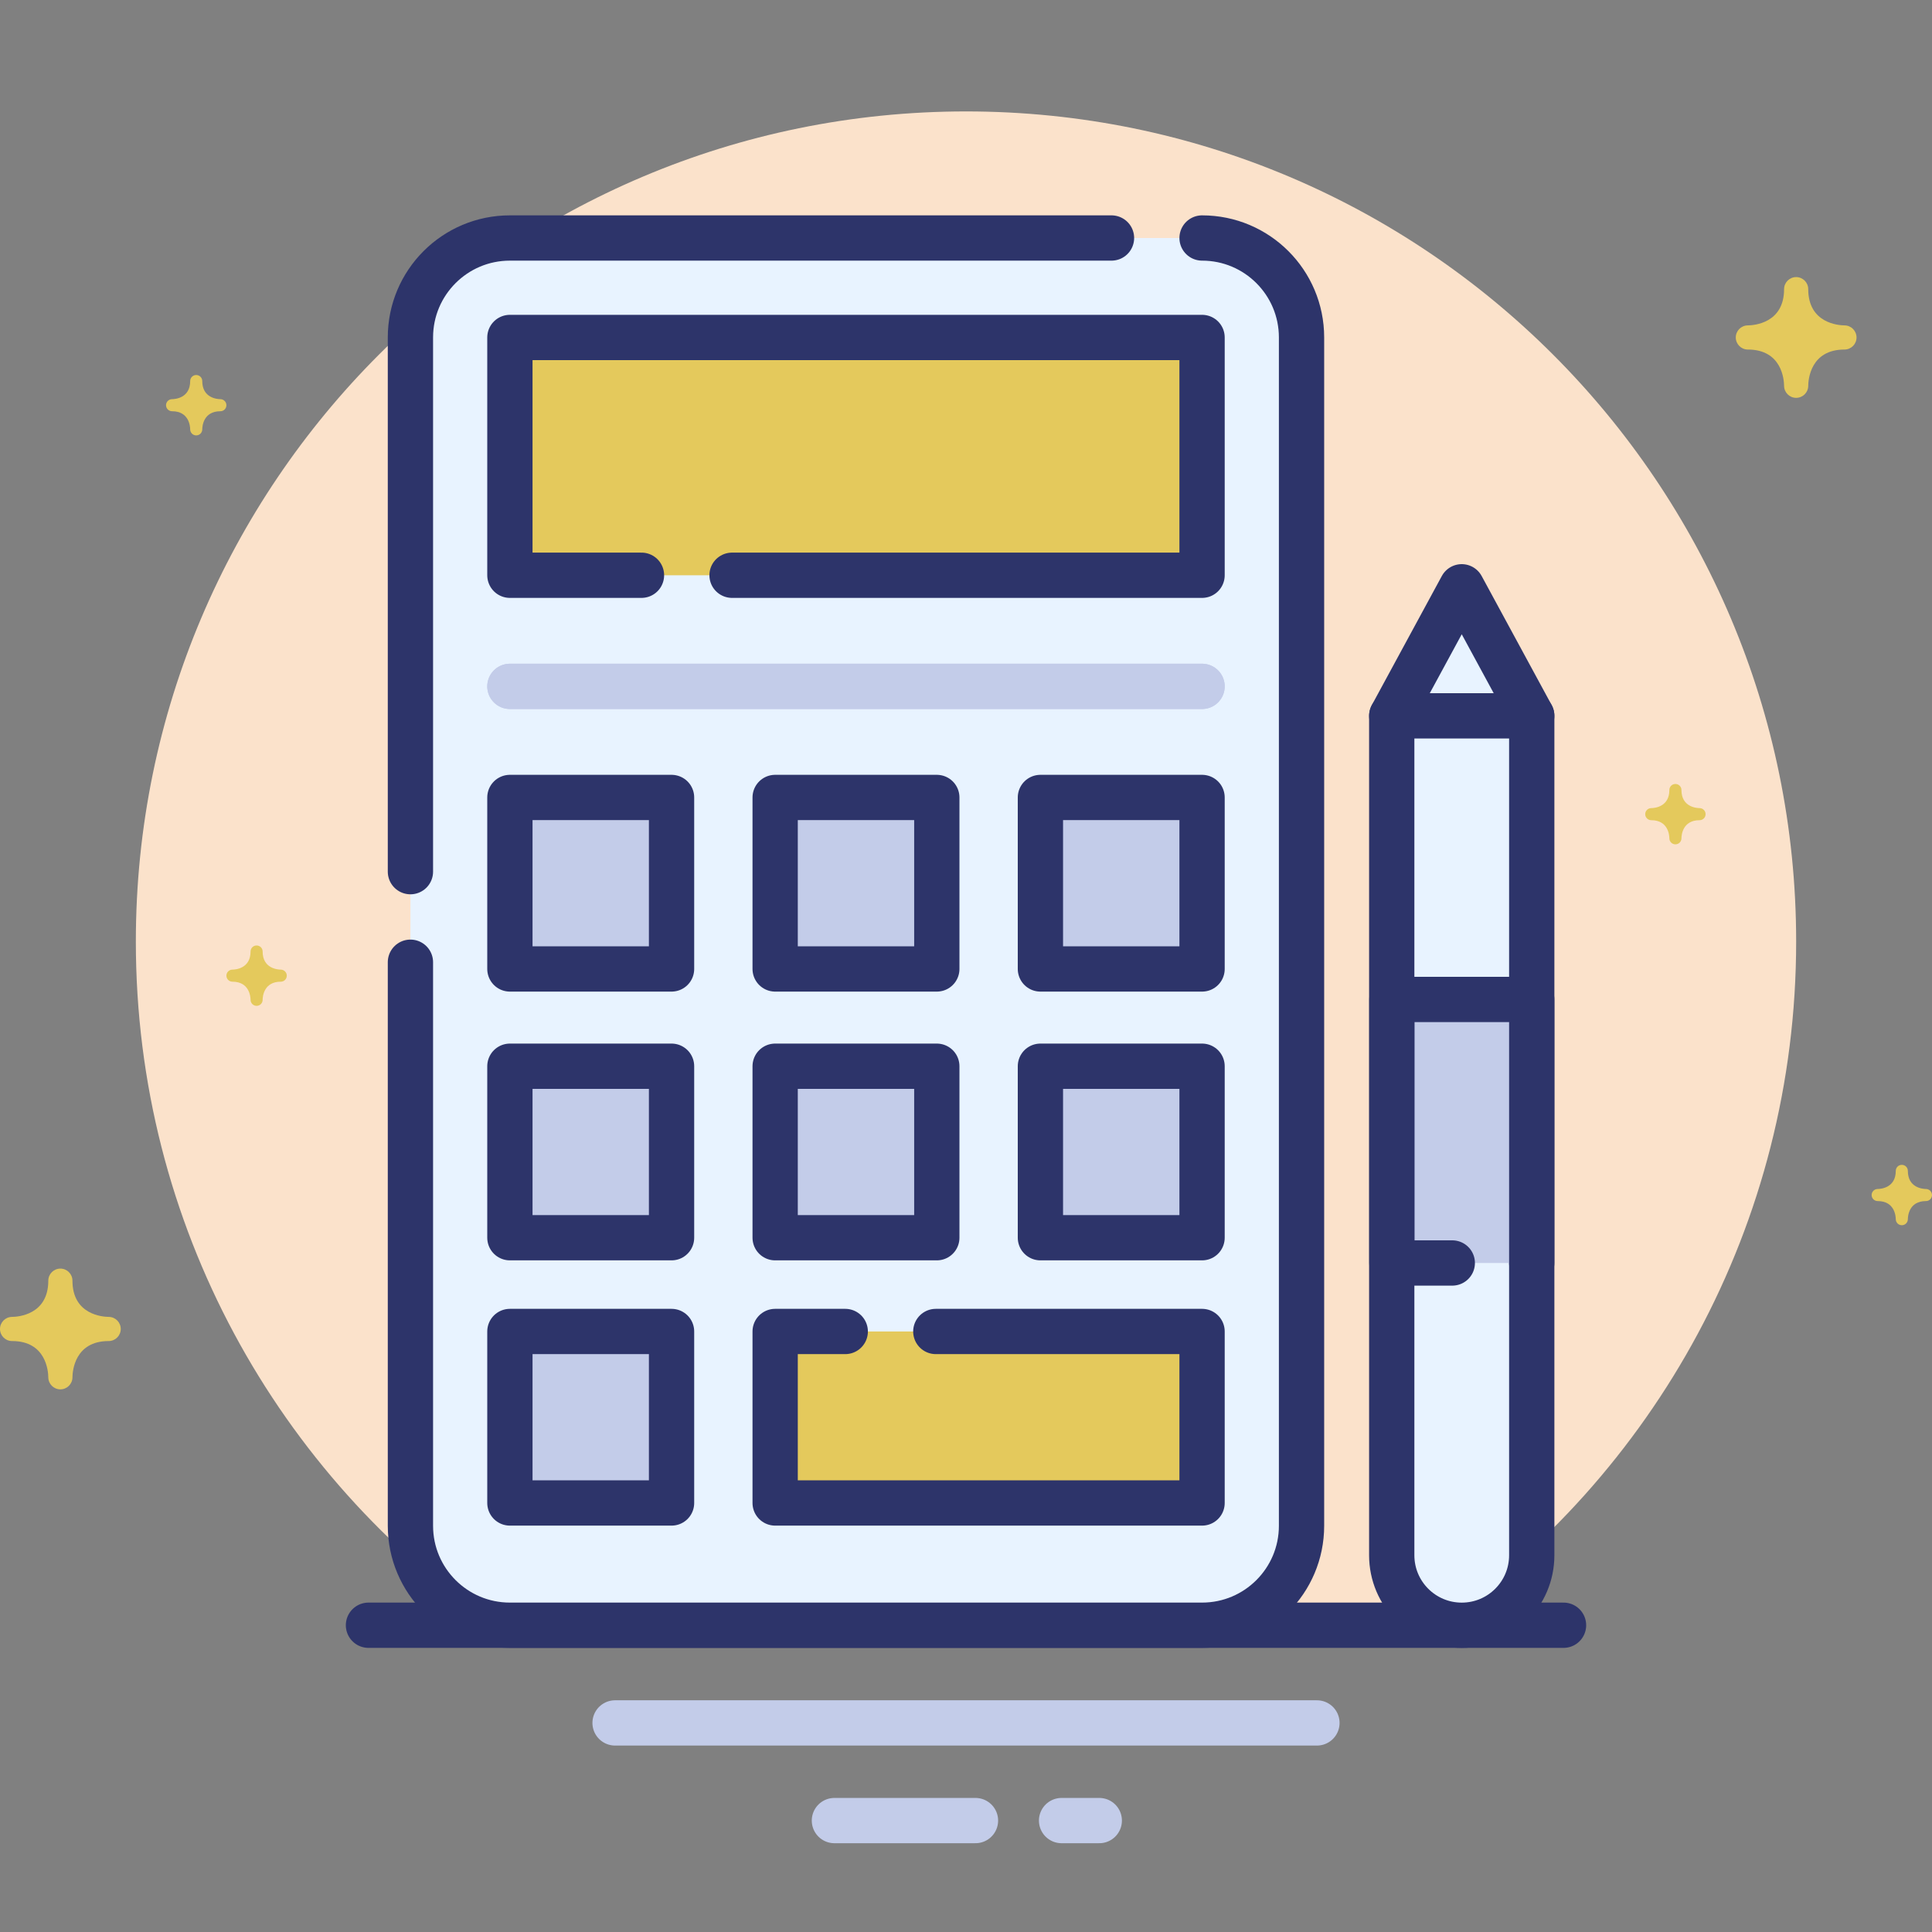<?xml version="1.0" encoding="utf-8"?>
<!-- Generator: Adobe Illustrator 17.0.0, SVG Export Plug-In . SVG Version: 6.00 Build 0)  -->
<!DOCTYPE svg PUBLIC "-//W3C//DTD SVG 1.1//EN" "http://www.w3.org/Graphics/SVG/1.1/DTD/svg11.dtd">
<svg version="1.1" xmlns="http://www.w3.org/2000/svg" xmlns:xlink="http://www.w3.org/1999/xlink" x="0px" y="0px" width="64px"
	 height="64px" viewBox="0 0 64 64" enable-background="new 0 0 64 64" xml:space="preserve">
<rect x="0" y="0" width="64" height="64" fill="#808080" stroke="none"/>
<g id="Layer_4">
</g>
<g id="Layer_3">
</g>
<g id="Layer_2">
</g>
<g id="Layer_1">
</g>
<g id="Layer_5">
	<g>
		<g>
			<path fill="#FBE2CB" d="M59.5,31.191c0-15.188-12.312-27.5-27.5-27.5S4.5,16.003,4.5,31.191c0,9.396,4.715,17.687,11.905,22.647
				h31.191C54.785,48.878,59.5,40.587,59.5,31.191z"/>
		</g>
		
			<line fill="none" stroke="#2D346A" stroke-width="1.5" stroke-linecap="round" stroke-miterlimit="10" x1="12.206" y1="53.838" x2="51.794" y2="53.838"/>
		
			<line fill="none" stroke="#C3CCE9" stroke-width="1.5" stroke-linecap="round" stroke-linejoin="round" stroke-miterlimit="10" x1="20.375" y1="57.074" x2="43.625" y2="57.074"/>
		
			<line fill="none" stroke="#C3CCE9" stroke-width="1.5" stroke-linecap="round" stroke-linejoin="round" stroke-miterlimit="10" x1="27.641" y1="60.309" x2="32.314" y2="60.309"/>
		
			<line fill="none" stroke="#C3CCE9" stroke-width="1.5" stroke-linecap="round" stroke-linejoin="round" stroke-miterlimit="10" x1="35.166" y1="60.309" x2="36.415" y2="60.309"/>
	</g>
	<g>
		<g>
			<path fill="#E8F3FF" d="M43.115,11.179c0-1.82-1.475-3.295-3.295-3.295H16.891c-1.82,0-3.295,1.475-3.295,3.295v39.364
				c0,1.82,1.475,3.295,3.295,3.295H39.82c1.82,0,3.295-1.475,3.295-3.295V11.179z"/>
			<rect x="16.891" y="11.179" fill="#E4C95C" width="22.929" height="7.878"/>
			
				<line fill="none" stroke="#C3CCE9" stroke-width="1.5" stroke-linecap="round" stroke-linejoin="round" stroke-miterlimit="10" x1="16.891" y1="22.737" x2="39.82" y2="22.737"/>
			<rect x="16.891" y="26.417" fill="#C3CCE9" width="5.355" height="5.681"/>
			<rect x="34.465" y="26.417" fill="#C3CCE9" width="5.355" height="5.681"/>
			<rect x="25.678" y="26.417" fill="#C3CCE9" width="5.355" height="5.681"/>
			<rect x="16.891" y="35.32" fill="#C3CCE9" width="5.355" height="5.681"/>
			<rect x="34.465" y="35.32" fill="#C3CCE9" width="5.355" height="5.681"/>
			<rect x="25.678" y="35.32" fill="#C3CCE9" width="5.355" height="5.681"/>
			<rect x="16.891" y="44.107" fill="#C3CCE9" width="5.355" height="5.681"/>
			<rect x="25.678" y="44.107" fill="#E4C95C" width="14.142" height="5.681"/>
			<g>
				<path fill="none" stroke="#2D346A" stroke-width="1.5" stroke-linecap="round" stroke-miterlimit="10" d="M13.596,31.875v18.668
					c0,1.82,1.475,3.295,3.295,3.295H39.82c1.82,0,3.295-1.475,3.295-3.295V11.179c0-1.82-1.475-3.295-3.295-3.295"/>
				<path fill="none" stroke="#2D346A" stroke-width="1.5" stroke-linecap="round" stroke-miterlimit="10" d="M36.82,7.884H16.891
					c-1.82,0-3.295,1.475-3.295,3.295v17.696"/>
				
					<polyline fill="none" stroke="#2D346A" stroke-width="1.5" stroke-linecap="round" stroke-linejoin="round" stroke-miterlimit="10" points="
					21.25,19.056 16.891,19.056 16.891,11.179 39.82,11.179 39.82,19.056 24.25,19.056 				"/>
				
					<line fill="none" stroke="#C3CCE9" stroke-width="1.5" stroke-linecap="round" stroke-linejoin="round" stroke-miterlimit="10" x1="16.891" y1="22.737" x2="39.82" y2="22.737"/>
				
					<rect x="16.891" y="26.417" fill="none" stroke="#2D346A" stroke-width="1.5" stroke-linecap="round" stroke-linejoin="round" stroke-miterlimit="10" width="5.355" height="5.681"/>
				
					<rect x="34.465" y="26.417" fill="none" stroke="#2D346A" stroke-width="1.5" stroke-linecap="round" stroke-linejoin="round" stroke-miterlimit="10" width="5.355" height="5.681"/>
				
					<rect x="25.678" y="26.417" fill="none" stroke="#2D346A" stroke-width="1.5" stroke-linecap="round" stroke-linejoin="round" stroke-miterlimit="10" width="5.355" height="5.681"/>
				
					<rect x="16.891" y="35.32" fill="none" stroke="#2D346A" stroke-width="1.5" stroke-linecap="round" stroke-linejoin="round" stroke-miterlimit="10" width="5.355" height="5.681"/>
				
					<rect x="34.465" y="35.32" fill="none" stroke="#2D346A" stroke-width="1.5" stroke-linecap="round" stroke-linejoin="round" stroke-miterlimit="10" width="5.355" height="5.681"/>
				
					<rect x="25.678" y="35.32" fill="none" stroke="#2D346A" stroke-width="1.5" stroke-linecap="round" stroke-linejoin="round" stroke-miterlimit="10" width="5.355" height="5.681"/>
				
					<rect x="16.891" y="44.107" fill="none" stroke="#2D346A" stroke-width="1.5" stroke-linecap="round" stroke-linejoin="round" stroke-miterlimit="10" width="5.355" height="5.681"/>
				
					<polyline fill="none" stroke="#2D346A" stroke-width="1.5" stroke-linecap="round" stroke-linejoin="round" stroke-miterlimit="10" points="
					31,44.107 39.82,44.107 39.82,49.788 25.678,49.788 25.678,44.107 28,44.107 				"/>
			</g>
		</g>
		<g>
			
				<path fill="#E8F3FF" stroke="#2D346A" stroke-width="1.5" stroke-linecap="round" stroke-linejoin="round" stroke-miterlimit="10" d="
				M48.422,19.438l-2.319,4.276V51.52c0,1.281,1.038,2.319,2.319,2.319l0,0c1.281,0,2.319-1.038,2.319-2.319V23.713L48.422,19.438z"
				/>
			
				<line fill="none" stroke="#2D346A" stroke-width="1.5" stroke-linecap="round" stroke-linejoin="round" stroke-miterlimit="10" x1="46.104" y1="23.713" x2="50.741" y2="23.713"/>
			
				<polyline fill="#C3CCE9" stroke="#2D346A" stroke-width="1.5" stroke-linecap="round" stroke-linejoin="round" stroke-miterlimit="10" points="
				48.109,41.838 46.109,41.838 46.109,33.109 50.741,33.109 50.741,41.838 			"/>
		</g>
	</g>
	<path fill="#E4C95C" d="M59.1,12.781c-0.002-0.201-0.071-1.202-1.2-1.202c-0.002,0-0.002,0-0.003,0c-0.002,0-0.003,0-0.005,0h0
		c-0.001,0-0.001,0-0.001,0H57.89c0,0-0.001,0-0.002,0c-0.215-0.006-0.388-0.183-0.388-0.4c0-0.22,0.178-0.399,0.398-0.4
		c0.201-0.002,1.202-0.071,1.202-1.2c0-0.221,0.179-0.4,0.4-0.4s0.4,0.179,0.4,0.4c0,1.129,1.001,1.198,1.202,1.2
		c0.22,0.001,0.398,0.18,0.398,0.4c0,0.221-0.179,0.4-0.4,0.4c-1.129,0-1.198,1.002-1.2,1.2c0,0.002,0,0.002,0,0.002
		c0,0.003-0.001,0.006,0,0.006v0.001v0.001c0,0,0,0.001,0,0.002c-0.006,0.215-0.183,0.388-0.4,0.388
		C59.28,13.179,59.101,13.001,59.1,12.781z"/>
	<path fill="#E4C95C" d="M62.8,40.388c-0.001-0.101-0.036-0.601-0.6-0.601h-0.001h-0.002h0h-0.001h-0.001h0
		C62.087,39.784,62,39.695,62,39.587c0-0.11,0.089-0.199,0.199-0.2c0.101-0.001,0.601-0.036,0.601-0.6c0-0.111,0.089-0.2,0.2-0.2
		s0.2,0.089,0.2,0.2c0,0.564,0.5,0.599,0.601,0.6c0.11,0.001,0.199,0.09,0.199,0.2c0,0.111-0.089,0.2-0.2,0.2
		c-0.565,0-0.599,0.501-0.6,0.6v0.001c0,0.001-0.001,0.003-0.001,0.003c0.001,0,0.001,0,0.001,0v0.001v0.001
		c-0.003,0.108-0.091,0.194-0.2,0.194C62.89,40.587,62.801,40.498,62.8,40.388z"/>
	<path fill="#E4C95C" d="M55.3,27.771c-0.001-0.101-0.036-0.601-0.6-0.601h-0.001h-0.002h0h-0.001h-0.001h0
		c-0.108-0.003-0.195-0.091-0.195-0.2c0-0.11,0.089-0.199,0.199-0.2c0.101-0.001,0.601-0.036,0.601-0.6c0-0.111,0.089-0.2,0.2-0.2
		s0.2,0.089,0.2,0.2c0,0.564,0.5,0.599,0.601,0.6c0.11,0.001,0.199,0.09,0.199,0.2c0,0.111-0.089,0.2-0.2,0.2
		c-0.565,0-0.599,0.501-0.6,0.6v0.001c0,0.001-0.001,0.003-0.001,0.003c0.001,0,0.001,0,0.001,0v0.001v0.001
		c-0.003,0.108-0.091,0.194-0.2,0.194C55.39,27.97,55.301,27.881,55.3,27.771z"/>
	<path fill="#E4C95C" d="M6.3,14.224c-0.001-0.101-0.036-0.601-0.6-0.601H5.699H5.696h0H5.696H5.695h0
		C5.587,13.62,5.5,13.531,5.5,13.423c0-0.11,0.089-0.199,0.199-0.2C5.8,13.222,6.3,13.187,6.3,12.623c0-0.111,0.089-0.2,0.2-0.2
		c0.111,0,0.2,0.089,0.2,0.2c0,0.564,0.5,0.599,0.601,0.6c0.11,0.001,0.199,0.09,0.199,0.2c0,0.111-0.089,0.2-0.2,0.2
		c-0.565,0-0.599,0.501-0.6,0.6c0,0.001,0,0.001,0,0.001c0,0.001-0.001,0.003-0.001,0.003c0.001,0,0.001,0,0.001,0v0.001v0.001
		c-0.003,0.108-0.091,0.194-0.2,0.194C6.39,14.423,6.301,14.334,6.3,14.224z"/>
	<path fill="#E4C95C" d="M8.3,33.121C8.299,33.02,8.264,32.52,7.7,32.52H7.699H7.696h0H7.696H7.695h0
		C7.587,32.517,7.5,32.428,7.5,32.32c0-0.11,0.089-0.199,0.199-0.2C7.8,32.119,8.3,32.084,8.3,31.52c0-0.111,0.089-0.2,0.2-0.2
		s0.2,0.089,0.2,0.2c0,0.564,0.5,0.599,0.601,0.6c0.11,0.001,0.199,0.09,0.199,0.2c0,0.111-0.089,0.2-0.2,0.2
		c-0.565,0-0.599,0.501-0.6,0.6c0,0.001,0,0.001,0,0.001c0,0.001-0.001,0.003-0.001,0.003c0.001,0,0.001,0,0.001,0v0.001v0.001
		c-0.003,0.108-0.091,0.194-0.2,0.194C8.39,33.32,8.301,33.231,8.3,33.121z"/>
	<path fill="#E4C95C" d="M1.6,45.626c-0.002-0.201-0.071-1.202-1.2-1.202c-0.002,0-0.002,0-0.003,0c-0.002,0-0.003,0-0.005,0h0
		c-0.001,0-0.001,0-0.001,0H0.39c0,0-0.001,0-0.002,0C0.173,44.418,0,44.241,0,44.024c0-0.22,0.178-0.399,0.398-0.4
		c0.201-0.002,1.202-0.071,1.202-1.2c0-0.221,0.179-0.4,0.4-0.4s0.4,0.179,0.4,0.4c0,1.129,1.001,1.198,1.202,1.2
		C3.822,43.625,4,43.804,4,44.024c0,0.221-0.179,0.4-0.4,0.4c-1.129,0-1.198,1.002-1.2,1.2c0,0.002,0,0.002,0,0.002
		c0,0.003-0.001,0.006,0,0.006v0.001v0.001c0,0,0,0.001,0,0.002c-0.006,0.215-0.183,0.388-0.4,0.388
		C1.78,46.024,1.601,45.846,1.6,45.626z"/>
</g>
</svg>
